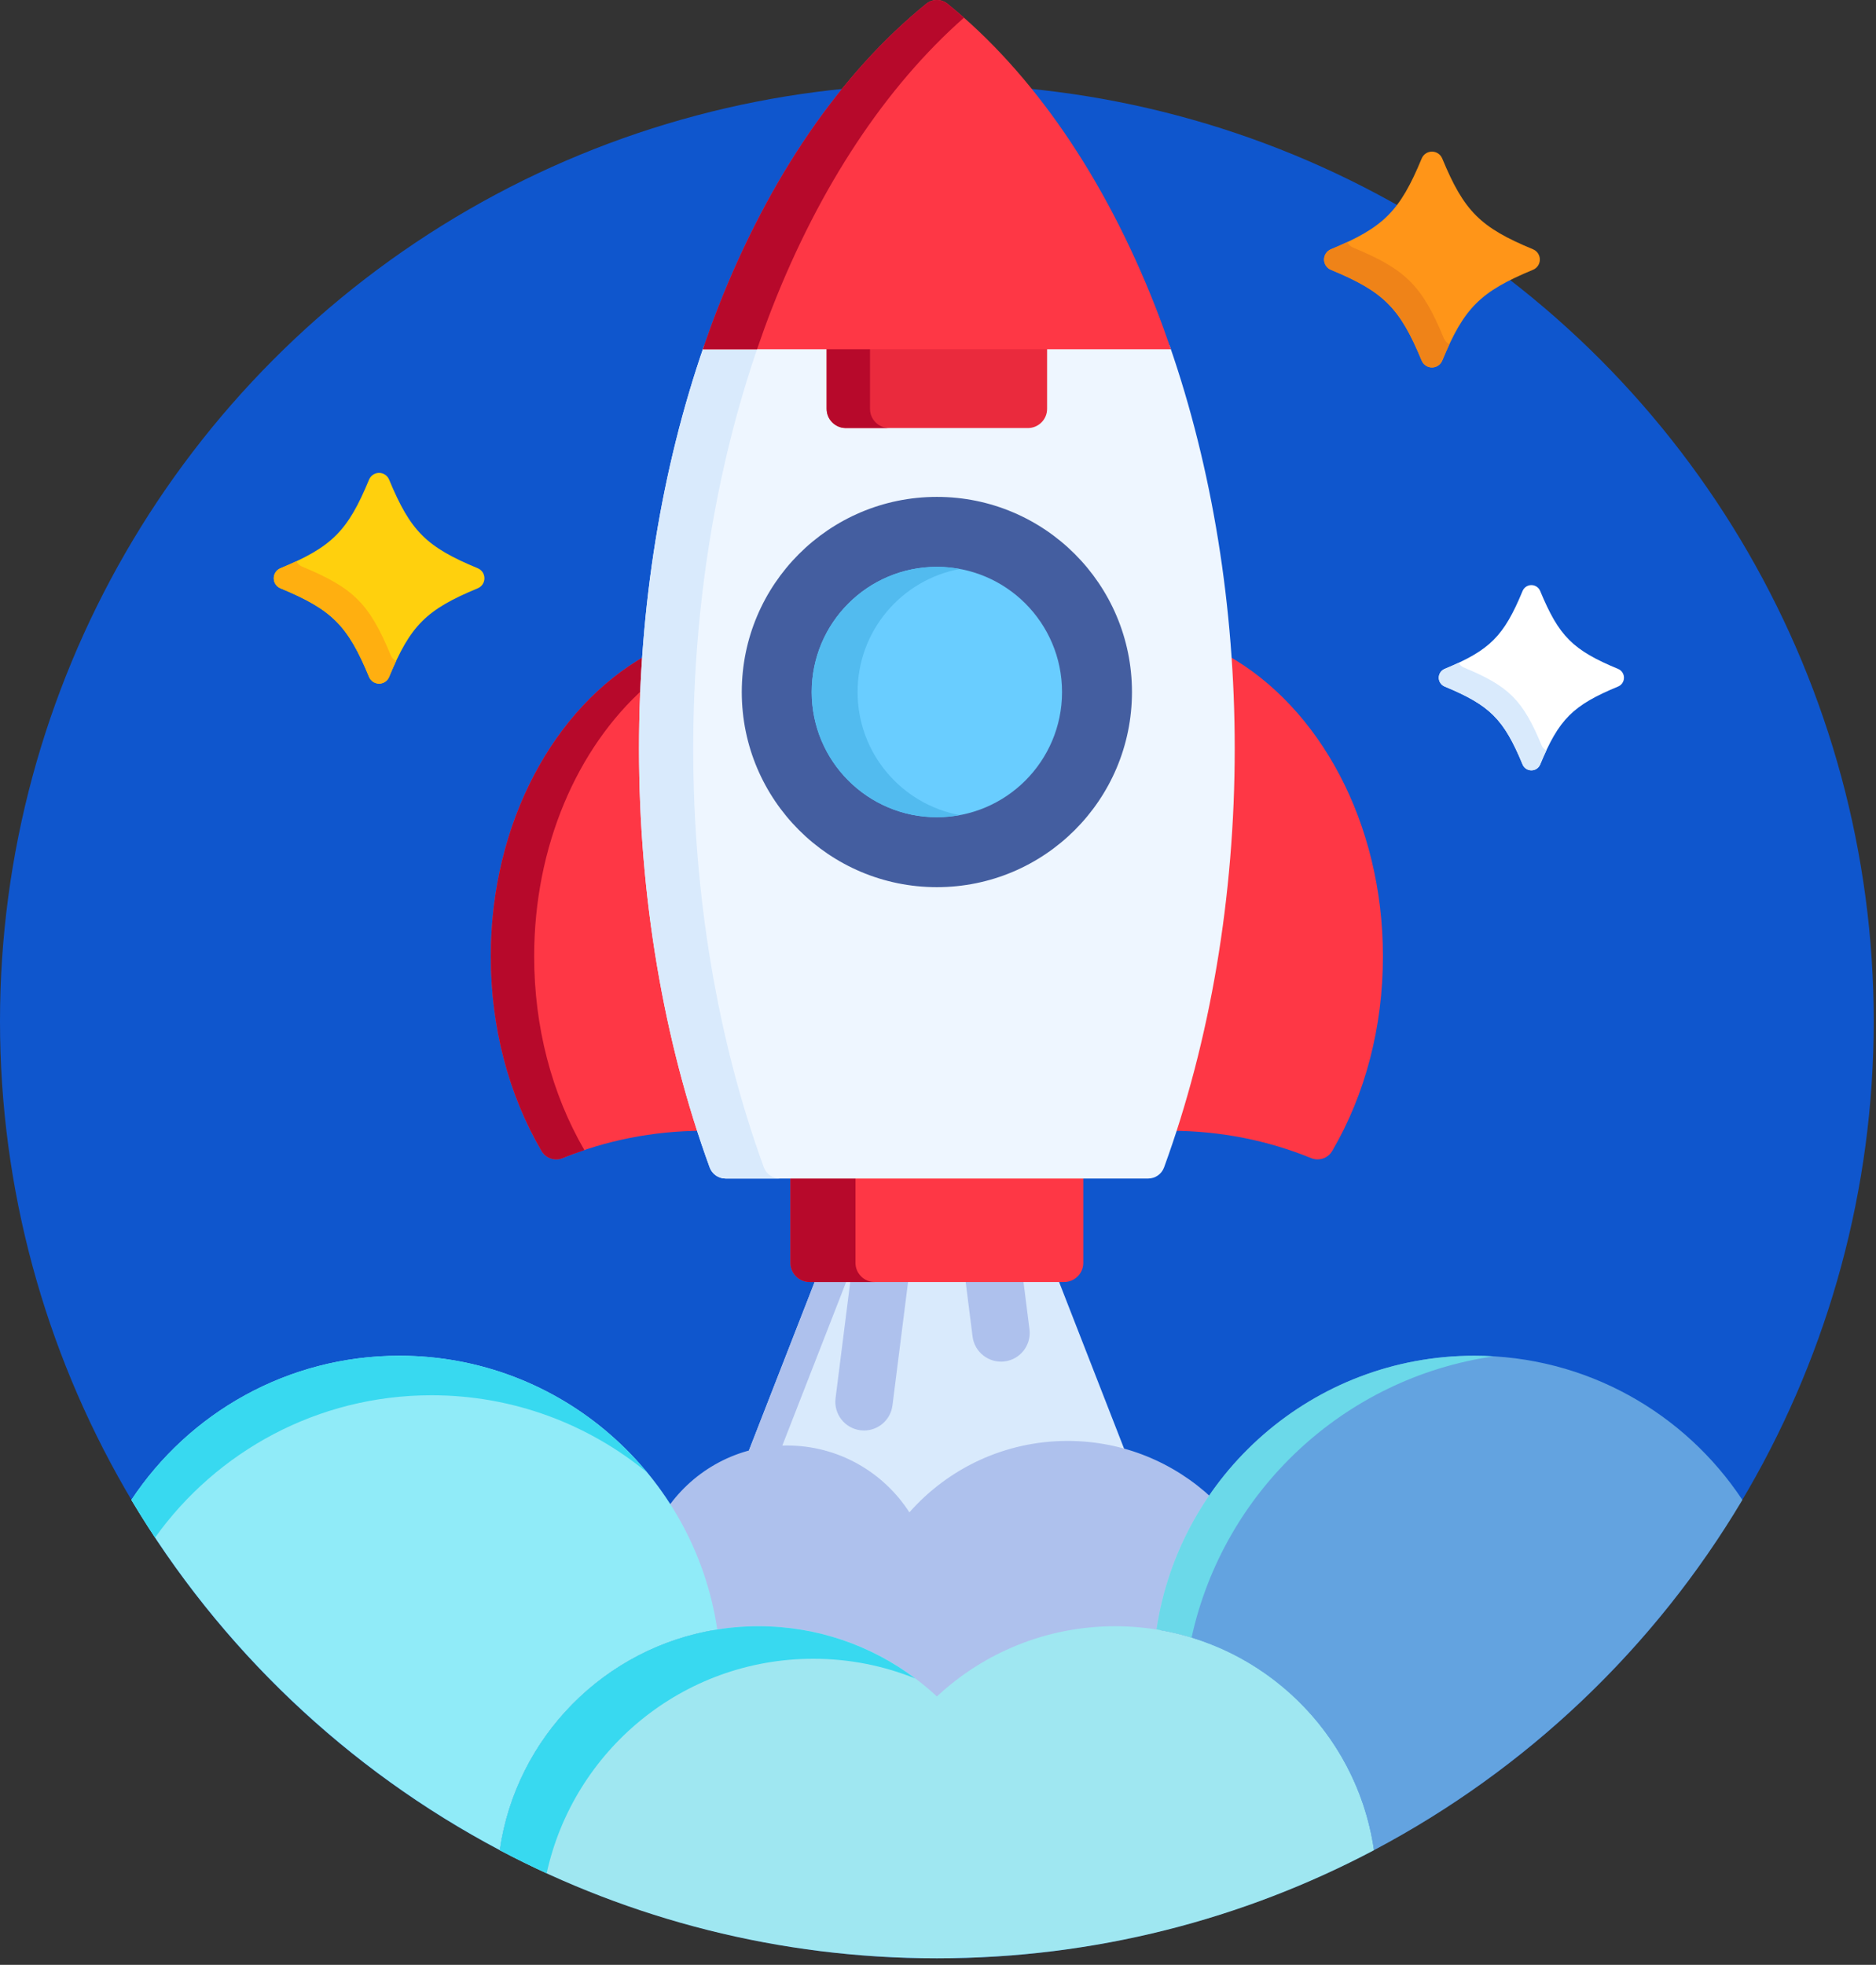 <?xml version="1.0" encoding="UTF-8"?>
<svg width="191px" height="200px" viewBox="0 0 191 200" version="1.1" xmlns="http://www.w3.org/2000/svg" xmlns:xlink="http://www.w3.org/1999/xlink">
    <rect x="0" y="0" width="191" height="200" fill="#333333" stroke="none"/>
    <!-- Generator: Sketch 59 (86127) - https://sketch.com -->
    <title>speed</title>
    <desc>Created with Sketch.</desc>
    <g id="Page-1" stroke="none" stroke-width="1" fill="none" fill-rule="evenodd">
        <g id="Icons" transform="translate(-542, -262)" fill-rule="nonzero">
            <g id="speed" transform="translate(542, 262)">
                <circle id="Oval" fill="#0F56CD" cx="95.385" cy="103.95" r="95.385"></circle>
                <path d="M80.122,147.526 C85.047,147.526 89.584,150.003 92.259,154.152 C92.325,154.255 92.436,154.32 92.557,154.329 C92.567,154.33 92.577,154.33 92.587,154.33 C92.698,154.33 92.804,154.283 92.878,154.199 C96.888,149.663 102.654,147.061 108.695,147.061 C110.754,147.061 112.743,147.363 114.625,147.915 L107.677,130.105 L83.093,130.105 L76.069,148.109 C77.356,147.732 78.715,147.526 80.122,147.526 Z" id="Path" fill="#D9EAFC"></path>
                <g id="Group" transform="translate(67.743, 130.035)" fill="#AEC1ED">
                    <path d="M18.555,0.07 L15.35,0.07 L8.326,18.074 C9.419,17.753 10.567,17.565 11.75,17.513 L18.555,0.07 Z" id="Path"></path>
                    <path d="M4.9,35.893 C4.916,35.996 4.971,36.088 5.055,36.149 C5.122,36.199 5.203,36.225 5.285,36.225 C5.305,36.225 5.326,36.223 5.346,36.22 C6.736,35.999 8.132,35.887 9.495,35.887 C16.152,35.887 22.502,38.388 27.377,42.93 C27.451,43 27.547,43.035 27.642,43.035 C27.738,43.035 27.833,43 27.908,42.93 C32.782,38.388 39.133,35.887 45.79,35.887 C47.152,35.887 48.548,35.999 49.938,36.22 C49.959,36.223 49.979,36.225 49.999,36.225 C50.081,36.225 50.162,36.199 50.229,36.149 C50.313,36.088 50.369,35.996 50.384,35.893 C51.104,31.05 52.926,26.464 55.661,22.461 C51.815,18.852 46.644,16.636 40.953,16.636 C34.538,16.636 28.783,19.45 24.844,23.905 C22.206,19.813 17.611,17.101 12.379,17.101 C7.361,17.101 2.929,19.597 0.247,23.413 C2.634,27.185 4.237,31.429 4.9,35.893 Z" id="Path"></path>
                </g>
                <path d="M73.028,165.871 C70.685,150.099 57.091,137.999 40.668,137.999 C29.267,137.999 19.231,143.832 13.374,152.675 C22.342,167.737 35.342,180.113 50.884,188.326 C52.546,176.815 61.57,167.691 73.028,165.871 Z" id="Path" fill="#90EBF8"></path>
                <path d="M43.935,142.022 C52.279,142.022 59.928,144.981 65.903,149.9 C59.902,142.634 50.829,137.999 40.668,137.999 C29.267,137.999 19.231,143.832 13.374,152.675 C14.148,153.974 14.954,155.252 15.786,156.511 C22.062,147.741 32.328,142.022 43.935,142.022 Z" id="Path" fill="#38D9F0"></path>
                <path d="M150.102,137.999 C133.679,137.999 120.085,150.1 117.742,165.871 C129.201,167.691 138.225,176.815 139.887,188.326 C155.428,180.113 168.428,167.737 177.396,152.675 C171.539,143.832 161.504,137.999 150.102,137.999 Z" id="Path" fill-opacity="0.531" fill="#AEE8F1"></path>
                <g id="Group" transform="translate(50.613, 137.822)">
                    <path d="M101.469,0.237 C100.814,0.199 100.155,0.177 99.49,0.177 C83.066,0.177 69.472,12.278 67.129,28.049 C68.35,28.243 69.542,28.525 70.701,28.879 C73.957,13.976 86.199,2.436 101.469,0.237 Z" id="Path" fill="#6BD9E9"></path>
                    <path d="M62.92,27.711 C55.906,27.711 49.529,30.427 44.773,34.859 C40.016,30.427 33.639,27.711 26.625,27.711 C13.219,27.711 2.129,37.618 0.27,50.509 C13.557,57.532 28.698,61.514 44.773,61.514 C60.847,61.514 75.989,57.532 89.275,50.509 C87.416,37.618 76.326,27.711 62.92,27.711 Z" id="Path" fill="#9FE7F1"></path>
                </g>
                <path d="M82.804,168.844 C86.478,168.844 89.983,169.558 93.192,170.854 C88.744,167.517 83.225,165.533 77.237,165.533 C63.831,165.533 52.741,175.44 50.882,188.331 C52.448,189.159 54.041,189.943 55.657,190.684 C58.385,178.197 69.498,168.844 82.804,168.844 Z" id="Path" fill="#38D9F0"></path>
                <g id="Group" transform="translate(84.873, 130.035)" fill="#AEC1ED">
                    <path d="M19.283,0.07 L13.396,0.07 L14.147,6.011 C14.349,7.611 15.813,8.743 17.41,8.542 C19.01,8.339 20.143,6.879 19.941,5.279 L19.283,0.07 Z" id="Path"></path>
                    <path d="M1.741,0.07 L0.197,12.287 C-0.005,13.887 1.128,15.348 2.728,15.55 C2.852,15.565 2.976,15.573 3.098,15.573 C4.547,15.573 5.805,14.494 5.991,13.019 L7.628,0.069 L1.741,0.069 L1.741,0.07 L1.741,0.07 Z" id="Path"></path>
                </g>
                <path d="M65.449,76.198 C65.449,73.023 65.568,69.857 65.791,66.713 C56.424,71.988 49.97,83.74 49.97,97.345 C49.97,104.53 51.757,111.383 55.137,117.161 C55.454,117.704 56.028,118.014 56.625,118.014 C56.843,118.014 57.063,117.973 57.275,117.886 C61.717,116.071 66.464,115.138 71.386,115.099 C67.5,103.136 65.449,89.775 65.449,76.198 Z" id="Path" fill="#FE3745"></path>
                <path d="M54.385,97.345 C54.385,86.108 58.79,76.139 65.6,70.036 C65.653,68.926 65.713,67.818 65.791,66.713 C56.424,71.988 49.971,83.74 49.971,97.345 C49.971,104.53 51.757,111.383 55.137,117.161 C55.454,117.704 56.028,118.014 56.625,118.014 C56.843,118.014 57.064,117.973 57.276,117.886 C58.008,117.587 58.751,117.321 59.499,117.07 C56.154,111.31 54.385,104.492 54.385,97.345 Z" id="Path" fill="#B7092B"></path>
                <g id="Group" transform="translate(80.201, 66.575)" fill="#FE3745">
                    <path d="M44.778,0.138 C45,3.282 45.12,6.448 45.12,9.623 C45.12,23.2 43.069,36.56 39.182,48.524 C44.105,48.563 48.851,49.496 53.293,51.311 C53.505,51.398 53.726,51.439 53.944,51.439 C54.54,51.439 55.114,51.129 55.432,50.586 C58.812,44.808 60.598,37.955 60.598,30.77 C60.598,17.165 54.145,5.413 44.778,0.138 Z" id="Path"></path>
                    <path d="M0.276,52.997 L0.276,61.973 C0.276,63.043 1.152,63.919 2.222,63.919 L28.145,63.919 C29.216,63.919 30.091,63.043 30.091,61.973 L30.091,52.997 L0.276,52.997 Z" id="Path"></path>
                </g>
                <path d="M87.098,128.548 L87.098,119.572 L80.477,119.572 L80.477,128.548 C80.477,129.618 81.353,130.494 82.424,130.494 L89.045,130.494 C87.974,130.494 87.098,129.618 87.098,128.548 Z" id="Path" fill="#B7092B"></path>
                <path d="M119.077,35.163 L71.693,35.163 C67.35,47.681 65.06,61.771 65.06,76.198 C65.06,91.196 67.547,105.938 72.253,118.829 C72.501,119.509 73.147,119.961 73.871,119.961 L116.899,119.961 C117.623,119.961 118.269,119.509 118.517,118.829 C123.223,105.938 125.71,91.196 125.71,76.198 C125.71,61.771 123.42,47.682 119.077,35.163 Z" id="Path" fill="#EEF6FF"></path>
                <path d="M77.77,118.829 C73.065,105.938 70.578,91.196 70.578,76.198 C70.578,61.771 72.868,47.681 77.211,35.163 L71.693,35.163 C67.35,47.681 65.06,61.771 65.06,76.198 C65.06,91.196 67.547,105.938 72.253,118.829 C72.501,119.509 73.148,119.961 73.871,119.961 L79.389,119.961 C78.665,119.961 78.019,119.509 77.77,118.829 Z" id="Path" fill="#D9EAFC"></path>
                <path d="M84.164,35.163 L84.164,41.624 C84.164,42.694 85.04,43.57 86.111,43.57 L104.659,43.57 C105.73,43.57 106.606,42.694 106.606,41.624 L106.606,35.163 L84.164,35.163 Z" id="Path" fill="#EA2A3D"></path>
                <path d="M88.579,41.624 L88.579,35.163 L84.164,35.163 L84.164,41.624 C84.164,42.694 85.04,43.57 86.111,43.57 L90.525,43.57 C89.455,43.57 88.579,42.694 88.579,41.624 Z" id="Path" fill="#B7092B"></path>
                <path d="M95.385,0 C95.001,0 94.617,0.128 94.301,0.384 C85.604,7.426 78.279,18.11 73.117,31.279 C72.568,32.68 72.052,34.109 71.558,35.553 L119.212,35.553 C118.718,34.109 118.202,32.68 117.653,31.279 C112.491,18.11 105.166,7.426 96.469,0.384 C96.153,0.128 95.769,0 95.385,0 Z" id="Path" fill="#FE3745"></path>
                <path d="M98.144,1.802 C97.591,1.315 97.034,0.841 96.469,0.384 C96.153,0.128 95.769,0 95.385,0 C95.001,0 94.617,0.128 94.301,0.384 C85.604,7.426 78.279,18.11 73.117,31.279 C72.568,32.68 72.052,34.109 71.558,35.553 L77.075,35.553 C77.57,34.109 78.086,32.68 78.635,31.279 C83.462,18.964 90.181,8.825 98.144,1.802 Z" id="Path" fill="#B7092B"></path>
                <circle id="Oval" fill="#445EA0" cx="95.385" cy="70.441" r="19.863"></circle>
                <circle id="Oval" fill="#69CDFF" cx="95.385" cy="70.441" r="12.743"></circle>
                <path d="M87.314,70.442 C87.314,76.682 91.799,81.87 97.721,82.968 C96.964,83.108 96.184,83.185 95.385,83.185 C88.347,83.185 82.642,77.48 82.642,70.442 C82.642,63.404 88.347,57.699 95.385,57.699 C96.183,57.699 96.964,57.776 97.721,57.916 C91.799,59.013 87.314,64.202 87.314,70.442 Z" id="Path" fill="#52BBEF"></path>
                <path d="M38.596,69.587 C38.15,69.587 37.747,69.318 37.576,68.905 C35.403,63.658 33.8,62.056 28.552,59.882 C28.14,59.711 27.871,59.309 27.871,58.862 C27.871,58.415 28.14,58.013 28.552,57.842 C33.801,55.668 35.403,54.065 37.576,48.818 C37.747,48.405 38.15,48.136 38.596,48.136 C39.043,48.136 39.445,48.405 39.616,48.818 C41.79,54.065 43.393,55.668 48.641,57.842 C49.053,58.013 49.322,58.415 49.322,58.862 C49.322,59.309 49.053,59.712 48.641,59.882 C43.393,62.055 41.79,63.658 39.616,68.905 C39.445,69.318 39.043,69.587 38.596,69.587 L38.596,69.587 Z" id="Path" fill="#FFD00D"></path>
                <path d="M39.783,66.698 C37.61,61.451 36.007,59.849 30.76,57.675 C30.5,57.568 30.298,57.369 30.183,57.125 C29.68,57.361 29.142,57.597 28.552,57.842 C28.14,58.013 27.871,58.415 27.871,58.862 C27.871,59.309 28.14,59.712 28.552,59.882 C33.8,62.056 35.403,63.658 37.576,68.905 C37.747,69.318 38.15,69.587 38.596,69.587 C39.043,69.587 39.445,69.318 39.616,68.905 C39.86,68.316 40.098,67.778 40.333,67.275 C40.09,67.16 39.891,66.958 39.783,66.698 Z" id="Path" fill="#FFAF10"></path>
                <path d="M155.913,78.412 C155.521,78.412 155.167,78.176 155.017,77.813 C153.106,73.2 151.698,71.792 147.085,69.882 C146.723,69.732 146.486,69.377 146.486,68.985 C146.486,68.592 146.722,68.239 147.085,68.088 C151.698,66.177 153.106,64.768 155.017,60.156 C155.167,59.793 155.521,59.557 155.913,59.557 C156.306,59.557 156.66,59.793 156.81,60.156 C158.721,64.769 160.13,66.177 164.743,68.088 C165.105,68.239 165.341,68.592 165.341,68.985 C165.341,69.377 165.105,69.731 164.742,69.882 C160.13,71.792 158.721,73.2 156.81,77.813 C156.66,78.175 156.306,78.412 155.913,78.412 L155.913,78.412 Z" id="Path" fill="#FFFFFF"></path>
                <path d="M156.957,75.873 C155.046,71.26 153.638,69.852 149.025,67.941 C148.797,67.847 148.619,67.672 148.518,67.458 C148.076,67.665 147.603,67.873 147.085,68.088 C146.722,68.238 146.486,68.592 146.486,68.985 C146.486,69.377 146.722,69.731 147.085,69.881 C151.698,71.792 153.106,73.2 155.016,77.812 C155.167,78.175 155.521,78.412 155.913,78.412 C156.306,78.412 156.659,78.175 156.81,77.812 C157.024,77.294 157.233,76.822 157.44,76.379 C157.226,76.279 157.051,76.101 156.957,75.873 Z" id="Path" fill="#D9EAFC"></path>
                <path d="M145.791,37.403 C145.334,37.403 144.921,37.127 144.746,36.705 C142.52,31.33 140.879,29.689 135.504,27.463 C135.081,27.288 134.806,26.876 134.806,26.419 C134.806,25.961 135.082,25.549 135.504,25.374 C140.879,23.147 142.52,21.506 144.746,16.131 C144.921,15.709 145.334,15.433 145.791,15.433 C146.248,15.433 146.661,15.709 146.836,16.131 C149.062,21.506 150.704,23.147 156.079,25.374 C156.501,25.549 156.776,25.961 156.776,26.419 C156.776,26.876 156.501,27.288 156.078,27.463 C150.703,29.689 149.062,31.33 146.836,36.705 C146.661,37.127 146.248,37.403 145.791,37.403 L145.791,37.403 Z" id="Path" fill="#FF9518"></path>
                <path d="M147.007,34.445 C144.78,29.07 143.139,27.429 137.764,25.203 C137.499,25.093 137.292,24.889 137.174,24.639 C136.659,24.881 136.108,25.124 135.503,25.374 C135.081,25.549 134.806,25.961 134.806,26.419 C134.806,26.876 135.081,27.288 135.503,27.463 C140.878,29.689 142.52,31.33 144.746,36.705 C144.921,37.127 145.333,37.403 145.791,37.403 C146.248,37.403 146.66,37.127 146.836,36.705 C147.086,36.101 147.328,35.55 147.57,35.035 C147.32,34.917 147.117,34.71 147.007,34.445 Z" id="Path" fill="#EF8318"></path>
            </g>
        </g>
    </g>
</svg>